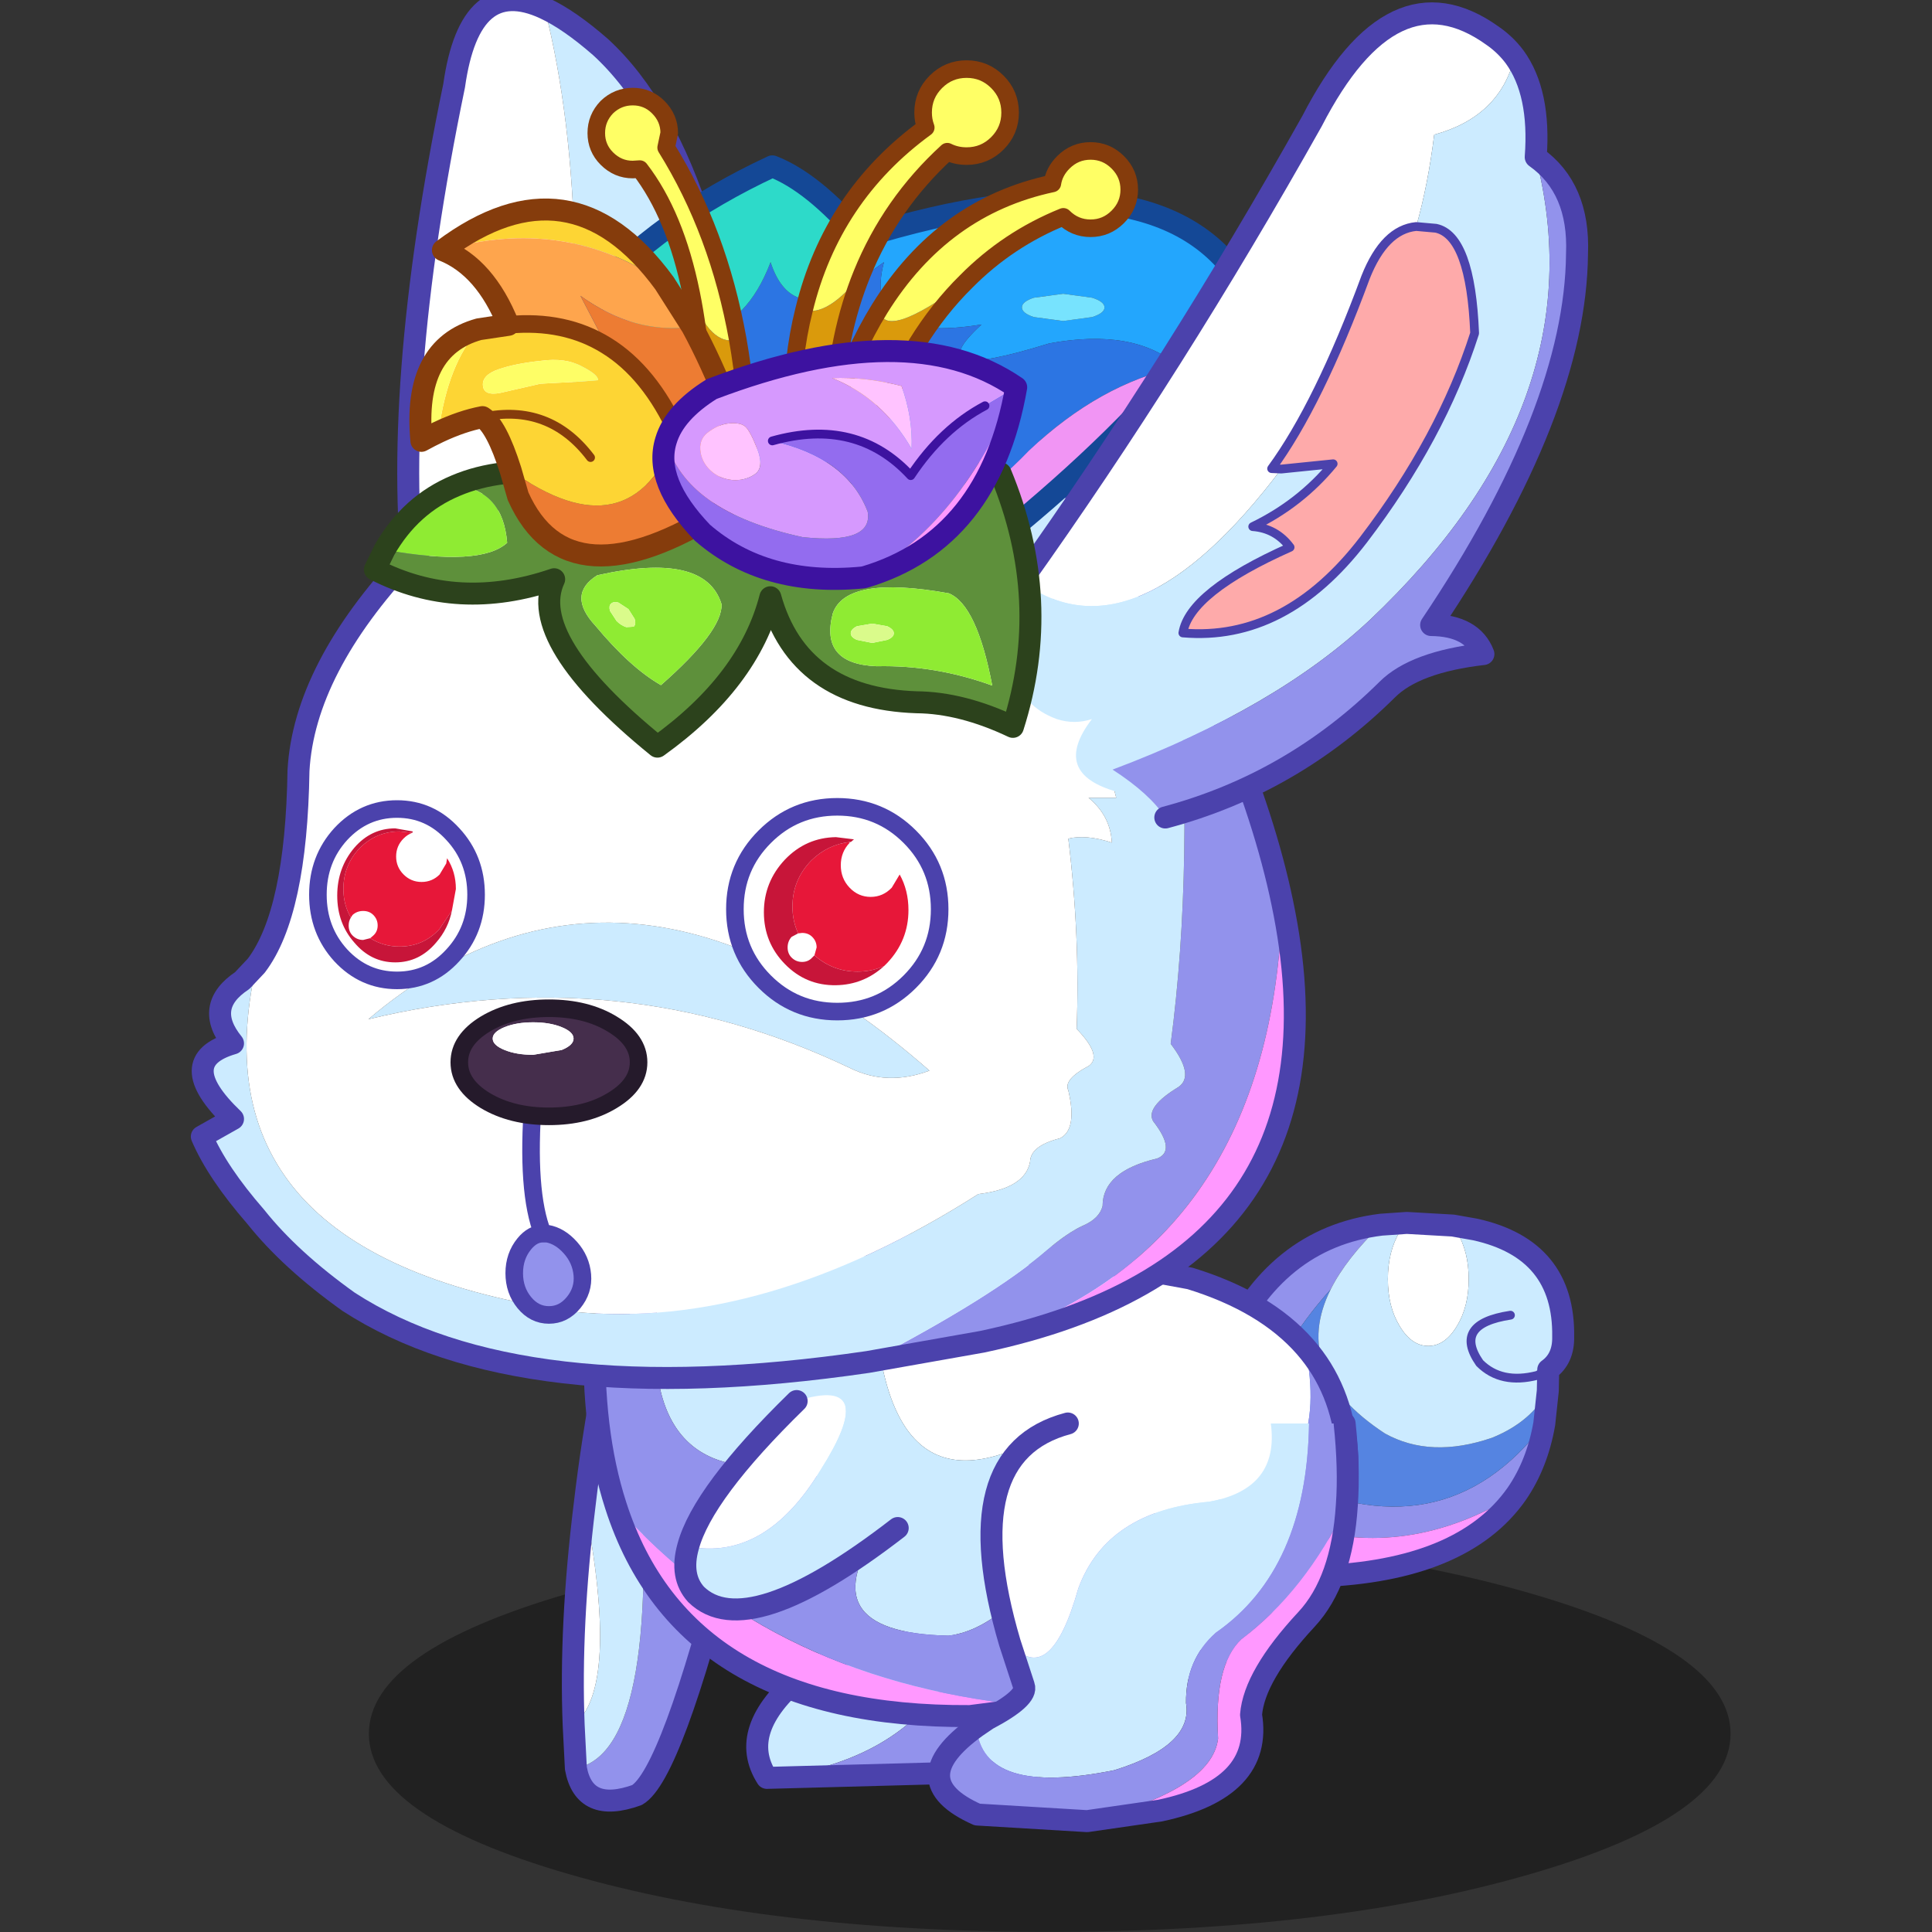 <svg xmlns:ffdec="https://www.free-decompiler.com/flash" xmlns:xlink="http://www.w3.org/1999/xlink" ffdec:objectType="frame" height="90" width="90" xmlns="http://www.w3.org/2000/svg"><rect width="100%" height="100%" fill="#333333" stroke="none"/><use ffdec:characterId="27" height="90.5" transform="translate(0 -.5)" width="90" xlink:href="#a"/><defs><g id="a" transform="translate(0 .5)"><use ffdec:characterId="3" height="90" width="90" xlink:href="#b"/><use ffdec:characterId="26" height="144.8" transform="matrix(.625 0 0 .625 7.09 -.5)" width="117.75" xlink:href="#c"/></g><g id="c" transform="translate(3.7 .8)"><use ffdec:characterId="4" height="45.1" transform="translate(12.45 114.45) scale(.655)" width="154.95" xlink:href="#d"/><use ffdec:characterId="5" height="42.7" transform="translate(75.43 90.33) scale(.655)" width="41" xlink:href="#e"/><use ffdec:characterId="6" height="52.15" transform="translate(26.83 100.88) scale(.655)" width="20.35" xlink:href="#f"/><use ffdec:characterId="7" height="17.95" transform="translate(40.58 121.575) scale(.655)" width="33.5" xlink:href="#g"/><use ffdec:characterId="8" height="56.1" transform="translate(28.43 91.98) scale(.655)" width="88.25" xlink:href="#h"/><use ffdec:characterId="9" height="47.9" transform="translate(54.13 105.28) scale(.655)" width="49" xlink:href="#i"/><use ffdec:characterId="10" height="26.2" transform="translate(35.23 103.607) scale(.655)" width="26.65" xlink:href="#j"/><use ffdec:characterId="11" height="70.1" transform="translate(14.58 -.82) scale(.655)" width="41.55" xlink:href="#k"/><use ffdec:characterId="12" height="111.55" transform="translate(-.82 30.445) scale(.655)" width="126.9" xlink:href="#l"/><use ffdec:characterId="13" height="25.3" transform="translate(7.996 59.481) scale(.655)" width="72.75" xlink:href="#m"/><use ffdec:characterId="14" height="47.45" transform="translate(27.98 11.58) scale(.655)" width="76.95" xlink:href="#n"/><use ffdec:characterId="15" height="94" transform="translate(60.25 .18) scale(.655)" width="65.75" xlink:href="#o"/><use ffdec:characterId="16" height="33.8" transform="translate(12.08 34.33) scale(.655)" width="77.1" xlink:href="#p"/><use ffdec:characterId="17" height="43" transform="translate(28.745 6.545) scale(.655)" width="19.3" xlink:href="#q"/><use ffdec:characterId="18" height="41.85" transform="translate(43.345 4.495) scale(.655)" width="26.8" xlink:href="#r"/><use ffdec:characterId="19" height="32.95" transform="translate(46.395 10.595) scale(.655)" width="35.7" xlink:href="#s"/><use ffdec:characterId="20" height="41.9" transform="translate(15.48 14.78) scale(.655)" width="37.95" xlink:href="#t"/><use ffdec:characterId="21" height="28.45" transform="translate(33.58 25.33) scale(.655)" width="42.65" xlink:href="#u"/></g><g id="e"><path d="m20.7 0 5.25.3.45.7q1.35 2.25 1.35 5.4 0 3.15-1.35 5.35Q25.05 14 23.15 14t-3.25-2.25q-1.35-2.2-1.35-5.35 0-3.15 1.35-5.4l.8-1" fill="#fff" fill-rule="evenodd" transform="translate(1.25 1.25)"/><path d="M36.35 22.85q-.8 4.6-3.15 8-12.5 7.6-24.9 3.65l-2.4-5.8q18.85 9.4 30.45-5.85m-33.1-.55L0 14.5Q5.65 1.7 17.8.2q-4 3.85-5.75 7.35Q6 14.3 3.25 22.3" fill="#9292ec" fill-rule="evenodd" transform="translate(1.25 1.25)"/><path d="m36.75 19.1-.4 3.75Q24.75 38.1 5.9 28.7l-2.65-6.4q2.75-8 8.8-14.75-4.65 9.3 6.15 16.4 5.2 2.9 12.2.5 4.45-1.8 6.35-5.35" fill="#5584e1" fill-rule="evenodd" transform="translate(1.25 1.25)"/><path d="m25.95.3 2.55.45q10.15 2.25 10 12.2.05 2.5-1.7 3.75l-.05 2.4q-1.9 3.55-6.35 5.35-7 2.4-12.2-.5-10.8-7.1-6.15-16.4Q13.8 4.05 17.8.2l2.9-.2-.8 1q-1.35 2.25-1.35 5.4 0 3.15 1.35 5.35Q21.25 14 23.15 14t3.25-2.25q1.35-2.2 1.35-5.35 0-3.15-1.35-5.4l-.45-.7m6.55 10.2q-6.6 1-3.5 5.45 2.45 2.45 6.55 1.4l1.25-.65-1.25.65q-4.1 1.05-6.55-1.4-3.1-4.45 3.5-5.45" fill="#ccebff" fill-rule="evenodd" transform="translate(1.25 1.25)"/><path d="M33.2 30.85q-6.15 8.75-22.55 9.35L8.3 34.5q12.4 3.95 24.9-3.65" fill="#ff98ff" fill-rule="evenodd" transform="translate(1.25 1.25)"/><path d="m36.8 16.7-1.25.65q-4.1 1.05-6.55-1.4-3.1-4.45 3.5-5.45" fill="none" stroke="#4b42ac" stroke-linecap="round" stroke-linejoin="round" transform="translate(1.25 1.25)"/><path d="m21.95 1.25 5.25.3 2.55.45q10.15 2.25 10 12.2.05 2.5-1.7 3.75l-.05 2.4-.4 3.75q-.8 4.6-3.15 8-6.15 8.75-22.55 9.35l-2.35-5.7-2.4-5.8-2.65-6.4-3.25-7.8q5.65-12.8 17.8-14.3l2.9-.2z" fill="none" stroke="#4b42ac" stroke-linecap="round" stroke-linejoin="round" stroke-width="2.5"/></g><g id="f"><path d="m7.3 5.8 10.55 14.75Q11.2 46.75 7.3 49q-6 2.15-6.95-3.05Q10.5 44 7.3 5.8" fill="#9292ec" fill-rule="evenodd" transform="translate(1.25 1.25)"/><path d="m3.7.7 3.6 5.1Q10.5 44 .35 45.95l-.25-4.9q5.3-4.25 1.25-25.1Q2.2 8.65 3.7.7" fill="#ccebff" fill-rule="evenodd" transform="translate(1.25 1.25)"/><path d="M.1 41.05q-.45-11.3 1.25-25.1Q5.4 36.8.1 41.05" fill="#fff" fill-rule="evenodd" transform="translate(1.25 1.25)"/><path d="m4.95 1.95 3.6 5.1L19.1 21.8Q12.45 48 8.55 50.25q-6 2.15-6.95-3.05l-.25-4.9Q.9 31 2.6 17.2q.85-7.3 2.35-15.25l.1-.7" fill="none" stroke="#4b42ac" stroke-linecap="round" stroke-linejoin="round" stroke-width="2.5"/></g><g id="g"><path d="M23.5-3.25Q18 9.65 1.1 11.55-2.35 6.15 4.95 0 13.4-5.5 23.5-3.25" fill="#ccebff" fill-rule="evenodd" transform="translate(1.25 5.15)"/><path d="M23.5-3.25Q28.65-2.1 31 2.2v8.55l-29.9.8Q18 9.65 23.5-3.25" fill="#9292ec" fill-rule="evenodd" transform="translate(1.25 5.15)"/><path d="m2.35 16.7 29.9-.8V7.35q-2.35-4.3-7.5-5.45Q14.65-.35 6.2 5.15-1.1 11.3 2.35 16.7z" fill="none" stroke="#4b42ac" stroke-linecap="round" stroke-linejoin="round" stroke-width="2.5"/></g><g id="h"><path d="M80.9 11.6q2.9 14.3-8 17.8l-23.55-6.85Q31.15 31.45 31.8 0q15.05-.15 36 3.8 8.6 2.65 13.1 7.8" fill="#fff" fill-rule="evenodd" transform="translate(1.25 1.25)"/><path d="M31.8 0q-.65 31.45 17.55 22.55L72.9 29.4q-6.25 2-17 .45-8.2 13.75-15.6 14.6-16.4-.35-7.4-12.9l-9.7-6.75Q4.1 28.05 7.45 4.5 16.6.15 31.8 0" fill="#ccebff" fill-rule="evenodd" transform="translate(1.25 1.25)"/><path d="M2.45 29.65q17.95 20.4 48.45 22.9l-8.15 1.05q-32.55.2-40.3-23.95" fill="#ff98ff" fill-rule="evenodd" transform="translate(1.25 1.25)"/><path d="M72.9 29.4q10.9-3.5 8-17.8 8.3 9.5 2.35 27.55-13.05 10.1-32.35 13.4-30.5-2.5-48.45-22.9Q-.3 21.15.05 9.6q3-3.05 7.4-5.1Q4.1 28.05 23.2 24.8l9.7 6.75q-9 12.55 7.4 12.9 7.4-.85 15.6-14.6 10.75 1.55 17-.45" fill="#9292ec" fill-rule="evenodd" transform="translate(1.25 1.25)"/><path d="M82.15 12.85q-4.5-5.15-13.1-7.8-20.95-3.95-36-3.8-15.2.15-24.35 4.5-4.4 2.05-7.4 5.1Q.95 22.4 3.7 30.9 11.45 55.05 44 54.85l8.15-1.05q19.3-3.3 32.35-13.4 5.95-18.05-2.35-27.55z" fill="none" stroke="#4b42ac" stroke-linecap="round" stroke-linejoin="round" stroke-width="2.5"/></g><g id="i"><path d="M8.05 24.95Q1.7 3.45 14.65 0h23.1q1 7.45-7 8.9-11.65 1.05-14.9 9.85-3.25 11.55-7.8 6.2" fill="#fff" fill-rule="evenodd" transform="translate(1.25 1.25)"/><path d="M37.75 0h4.35q-.25 16.6-10.6 23.8-3.45 3.05-3.4 8 .85 4.85-8.15 7.65Q4.9 42.5 4.25 34.5l1.25-.85q4.65-2.45 4.15-3.8l-1.6-4.9q4.55 5.35 7.8-6.2 3.25-8.8 14.9-9.85 8-1.45 7-8.9" fill="#ccebff" fill-rule="evenodd" transform="translate(1.25 1.25)"/><path d="M42.1 0h4.05q.55 5.15.25 9.3-4.75 9.8-12 15.25-3.15 2.95-2.65 11.3-.7 5.85-14.9 9.4l-12.5-.75q-8.65-3.85-.1-10 .65 8 15.7 4.95 9-2.8 8.15-7.65-.05-4.95 3.4-8Q41.85 16.6 42.1 0" fill="#9292ec" fill-rule="evenodd" transform="translate(1.25 1.25)"/><path d="M46.4 9.3q-.55 8.65-4.6 13-5.95 6.4-6.3 10.85 1.4 8.4-10.35 10.9l-8.3 1.2q14.2-3.55 14.9-9.4-.5-8.35 2.65-11.3 7.25-5.45 12-15.25" fill="#ff98ff" fill-rule="evenodd" transform="translate(1.25 1.25)"/><path d="M47.4 1.25q.55 5.15.25 9.3-.55 8.65-4.6 13-5.95 6.4-6.3 10.85 1.4 8.4-10.35 10.9l-8.3 1.2-12.5-.75q-8.65-3.85-.1-10l1.25-.85q4.65-2.45 4.15-3.8l-1.6-4.9Q2.95 4.7 15.9 1.25" fill="none" stroke="#4b42ac" stroke-linecap="round" stroke-linejoin="round" stroke-width="2.5"/></g><g id="j"><path d="M12.65.65q5.05-1.6 5.55.65.45 2-2.8 7.15Q9.1 18.9.3 17.2 1.95 11.1 12.65.65" fill="#fff" fill-rule="evenodd" transform="translate(1.25 .6)"/><path d="M.3 17.2q8.8 1.7 15.1-8.75 3.25-5.15 2.8-7.15 5.05 4 5.95 13.8Q7 28.35 1.2 22.65-.65 20.6.3 17.2" fill="#ccebff" fill-rule="evenodd" transform="translate(1.25 .6)"/><path d="M13.9 1.25Q3.2 11.7 1.55 17.8q-.95 3.4.9 5.45 5.8 5.7 22.95-7.55" fill="none" stroke="#4b42ac" stroke-linecap="round" stroke-linejoin="round" stroke-width="2.5"/></g><g id="k"><path d="M15.5.95q2.8 1.3 6.35 4.4 14.5 13.3 17.2 54.65L16.8 64.45q4.9-39.1-1.3-63.5" fill="#ccebff" fill-rule="evenodd" transform="translate(1.25 1.25)"/><path d="M16.8 64.45.8 67.6Q-2.1 45 5.2 9.75 7-3 15.5.95q6.2 24.4 1.3 63.5" fill="#fff" fill-rule="evenodd" transform="translate(1.25 1.25)"/><path d="m18.05 65.7-16 3.15Q-.85 46.25 6.45 11q1.8-12.75 10.3-8.8 2.8 1.3 6.35 4.4 14.5 13.3 17.2 54.65L18.05 65.7z" fill="none" stroke="#4b42ac" stroke-linecap="round" stroke-linejoin="round" stroke-width="2.5"/></g><g id="l"><path d="M111 72.9q3.1 4.4 5.35 9.35 4.65 11.05 6.6 20.45-1.2 39.4-34.15 49.95l-13 2.3q14.2-7.4 20.35-12.7 2.4-2.05 4.2-2.85 1.8-.8 2.15-2.2 0-3.95 6.2-5.4 2.2-.85-.45-4.25-.9-1.6 2.9-3.9 1.85-1.3-.9-4.9 2.7-20.4.75-45.85" fill="#9292ec" fill-rule="evenodd" transform="translate(1.25 -46.45)"/><path d="M75.8 154.95q-39.6 5.8-59.1-6.85-6.65-4.75-10.55-9.65-4.4-5.05-6.15-9.15l3.55-2q-6.9-6.6 0-8.6-3.4-4.2 1.05-7.15l1.6-1.7q-7.55 33.2 36.15 39.4 21.65 2.1 46-13.4 5.35-.65 5.9-3.7.05-1.8 3.4-2.65 2-1 .95-5.45-.6-1.25 2.35-2.8 1.55-1.15-1.4-4.2.4-10.55-.95-21.65 2-.5 4.95.45-.15-3.05-2.65-5.1h3.15q-4.3-17.3-12.55-35.55l3.65-3.95Q105.55 62.5 111 72.9q1.95 25.45-.75 45.85 2.75 3.6.9 4.9-3.8 2.3-2.9 3.9 2.65 3.4.45 4.25-6.2 1.45-6.2 5.4-.35 1.4-2.15 2.2-1.8.8-4.2 2.85-6.15 5.3-20.35 12.7m-2.05-33.45q-26.15-12.45-54.8-5.55 29.1-24.6 63.85 5.85-4.8 1.8-9.05-.3" fill="#ccebff" fill-rule="evenodd" transform="translate(1.25 -46.45)"/><path d="M122.95 102.7q8.55 40.9-34.15 49.95 32.95-10.55 34.15-49.95" fill="#ff98ff" fill-rule="evenodd" transform="translate(1.25 -46.45)"/><path d="M6.2 109.85q4.55-6 4.8-22.2.65-11.55 12.5-24.2 34.85-26.6 68-8.25 8.25 18.25 12.55 35.55h-3.15q2.5 2.05 2.65 5.1-2.95-.95-4.95-.45 1.35 11.1.95 21.65 2.95 3.05 1.4 4.2-2.95 1.55-2.35 2.8 1.05 4.45-.95 5.45-3.35.85-3.4 2.65-.55 3.05-5.9 3.7-24.35 15.5-46 13.4-43.7-6.2-36.15-39.4m67.55 11.65q4.25 2.1 9.05.3-34.75-30.45-63.85-5.85 28.65-6.9 54.8 5.55" fill="#fff" fill-rule="evenodd" transform="translate(1.25 -46.45)"/><path d="M77.05 108.5q-39.6 5.8-59.1-6.85Q11.3 96.9 7.4 92 3 86.95 1.25 82.85l3.55-2q-6.9-6.6 0-8.6-3.4-4.2 1.05-7.15l1.6-1.7q4.55-6 4.8-22.2.65-11.55 12.5-24.2 34.85-26.6 68-8.25L96.4 4.8q10.4 11.25 15.85 21.65 3.1 4.4 5.35 9.35 4.65 11.05 6.6 20.45 8.55 40.9-34.15 49.95l-13 2.3z" fill="none" stroke="#4b42ac" stroke-linecap="round" stroke-linejoin="round" stroke-width="2.5"/><path d="M38.8 140.35h.5q1.45.25 2.65 1.6t1.35 3.1q.15 1.75-1 3.15t-2.8 1.4q-1.65 0-2.8-1.4t-1.15-3.35q0-1.95 1.15-3.35.95-1.15 2.1-1.15" fill="#9292ec" fill-rule="evenodd" transform="translate(1.25 -46.45)"/><path d="M40.05 93.9h.5q1.45.25 2.65 1.6t1.35 3.1q.15 1.75-1 3.15t-2.8 1.4q-1.65 0-2.8-1.4T36.8 98.4q0-1.95 1.15-3.35.95-1.15 2.1-1.15-1.9-4.75-1.1-15.25" fill="none" stroke="#4b42ac" stroke-linecap="round" stroke-linejoin="round" stroke-width="2"/><path d="M49.7 120.85q0 2.55-3 4.35-2.95 1.8-7.2 1.8t-7.25-1.8q-2.95-1.8-2.95-4.35t2.95-4.35q3-1.8 7.25-1.8t7.2 1.8q3 1.8 3 4.35m-8.75-4q-1.35-.55-3.25-.55t-3.25.55q-1.35.55-1.35 1.3t1.35 1.3q1.35.55 3.25.55l3.25-.55q1.35-.55 1.35-1.3t-1.35-1.3" fill="#452e4c" fill-rule="evenodd" transform="translate(1.25 -46.45)"/><path d="M40.95 116.85q1.35.55 1.35 1.3t-1.35 1.3l-3.25.55q-1.9 0-3.25-.55t-1.35-1.3q0-.75 1.35-1.3t3.25-.55q1.9 0 3.25.55" fill="#fff" fill-rule="evenodd" transform="translate(1.25 -46.45)"/><path d="M50.95 74.4q0 2.55-3 4.35-2.95 1.8-7.2 1.8t-7.25-1.8q-2.95-1.8-2.95-4.35t2.95-4.35q3-1.8 7.25-1.8t7.2 1.8q3 1.8 3 4.35z" fill="none" stroke="#251a2b" stroke-linecap="round" stroke-linejoin="round" stroke-width="2"/></g><g id="m"><path d="m23.95 94.7.25-.1-.2-.05-2-.35q-2.75 0-4.65 2.2-1.95 2.3-1.95 5.45 0 3.15 1.95 5.35 1.9 2.25 4.65 2.25 2.75 0 4.65-2.25 1.4-1.6 1.8-3.65l.45-2.45q0-1.95-1-3.5l-.1.6-.75 1.25q-.85.85-2.05.85-1.2 0-2.05-.85-.85-.85-.85-2.05 0-1.2.85-2.05.45-.45 1-.65m-7 9.65.2-.3q.5-.45 1.2-.45t1.15.45q.5.5.5 1.2t-.5 1.15l-.35.3-.8.2q-.7 0-1.2-.5-.45-.45-.45-1.15 0-.5.25-.9m11.6-9.5q2.65 2.85 2.65 6.9 0 4.05-2.65 6.9-2.6 2.85-6.35 2.85-3.75 0-6.4-2.85-2.6-2.85-2.6-6.9 0-4.05 2.6-6.9Q18.45 92 22.2 92q3.75 0 6.35 2.85m45.15 1 .15-.1.35-.3-2.05-.25q-3.4.05-5.8 2.55-2.4 2.55-2.4 6t2.4 5.9q2.4 2.45 5.8 2.4 3.15-.05 5.5-2.2l.35-.35q2.4-2.55 2.4-6 0-2.25-1-4.05l-.9 1.5q-1 1.05-2.4 1.05t-2.4-1.05q-1-1.05-1-2.55 0-1.5 1-2.55m6.85 15.8q-3.4 3.4-8.25 3.4t-8.25-3.4q-3.4-3.4-3.4-8.25t3.4-8.25q3.4-3.4 8.25-3.4t8.25 3.4q3.4 3.4 3.4 8.25t-3.4 8.25m-12.7-5.5.45-.05q.7 0 1.15.45.5.5.5 1.2l-.25.9-.25.25q-.45.5-1.15.5t-1.2-.5q-.45-.45-.45-1.15t.45-1.2l.75-.4" fill="#fff" fill-rule="evenodd" transform="translate(-12.2 -90.75)"/><path d="M16.95 104.35q-.85-1.45-.85-3.25 0-2.7 1.85-4.65 1.9-1.9 4.55-1.9l1.45.15q-.55.2-1 .65-.85.85-.85 2.05 0 1.2.85 2.05.85.85 2.05.85 1.2 0 2.05-.85l.75-1.25.1-.6q1 1.55 1 3.5l-.45 2.45L27 105.7q-1.85 1.95-4.5 1.95-1.85 0-3.35-.95l.35-.3q.5-.45.5-1.15t-.5-1.2q-.45-.45-1.15-.45t-1.2.45l-.2.3m56.75-8.6v.1q-1 1.05-1 2.55 0 1.5 1 2.55 1 1.05 2.4 1.05t2.4-1.05l.9-1.5q1 1.8 1 4.05 0 3.45-2.4 6l-.35.35q-1.4.65-3.05.65-2.8 0-4.9-1.85l.25-.9q0-.7-.5-1.2-.45-.45-1.15-.45l-.45.05q-.65-1.4-.65-3.05 0-3.05 2.15-5.25 1.85-1.8 4.35-2.1" fill="#e71739" fill-rule="evenodd" transform="translate(-12.2 -90.75)"/><path d="m24 94.55-.05.15-1.45-.15q-2.65 0-4.55 1.9-1.85 1.95-1.85 4.65 0 1.8.85 3.25-.25.4-.25.9 0 .7.45 1.15.5.5 1.2.5l.8-.2q1.5.95 3.35.95 2.65 0 4.5-1.95l1.45-2.15q-.4 2.05-1.8 3.65-1.9 2.25-4.65 2.25-2.75 0-4.65-2.25-1.95-2.2-1.95-5.35 0-3.15 1.95-5.45 1.9-2.2 4.65-2.2l2 .35m49.85 1.2h-.15q-2.5.3-4.35 2.1-2.15 2.2-2.15 5.25 0 1.65.65 3.05l-.75.4q-.45.5-.45 1.2t.45 1.15q.5.5 1.2.5t1.15-.5l.25-.25q2.1 1.85 4.9 1.85 1.65 0 3.05-.65-2.35 2.15-5.5 2.2-3.4.05-5.8-2.4-2.4-2.45-2.4-5.9t2.4-6q2.4-2.5 5.8-2.55l2.05.25-.35.3" fill="#c71539" fill-rule="evenodd" transform="translate(-12.2 -90.75)"/><path d="M16.35 4.1Q19 6.95 19 11q0 4.05-2.65 6.9-2.6 2.85-6.35 2.85-3.75 0-6.4-2.85Q1 15.05 1 11q0-4.05 2.6-6.9Q6.25 1.25 10 1.25q3.75 0 6.35 2.85m52 16.8q-3.4 3.4-8.25 3.4t-8.25-3.4q-3.4-3.4-3.4-8.25t3.4-8.25Q55.25 1 60.1 1t8.25 3.4q3.4 3.4 3.4 8.25t-3.4 8.25z" fill="none" stroke="#4b42ac" stroke-linecap="round" stroke-linejoin="round" stroke-width="2"/></g><g id="n"><path d="M67.25 22.8q-5.1-4.45-14.8-2.65-15.15 4.7-7.7-2.15-13.55 2.2-11.1-7.1l-4.25 3.05L31 8.1q33.65-10.35 43.45 5.2-3.05 4.7-7.15 9.55l-.05-.05m-9.9-7.85-3.3-.45-3.35.45q-1.35.45-1.35 1.1 0 .65 1.35 1.1l3.35.45 3.3-.45q1.4-.45 1.4-1.1 0-.65-1.4-1.1" fill="#23a6fd" fill-rule="evenodd" transform="translate(1.25 1.25)"/><path d="M57.35 14.95q1.4.45 1.4 1.1 0 .65-1.4 1.1l-3.3.45-3.35-.45q-1.35-.45-1.35-1.1 0-.65 1.35-1.1l3.35-.45 3.3.45" fill="#77e3fe" fill-rule="evenodd" transform="translate(1.25 1.25)"/><path d="m29.4 13.95 4.25-3.05q-2.45 9.3 11.1 7.1-7.45 6.85 7.7 2.15 9.7-1.8 14.8 2.65-9.05 1.95-17.1 9.55-7.25 7.55-16.95 11.6l-.4-.05L9 41.65 0 15.1q15.45 9.7 20.75-4.2 2.15 6.6 8.65 3.05" fill="#2c75e3" fill-rule="evenodd" transform="translate(1.25 1.25)"/><path d="m67.25 22.8.05.05q-9.25 10.8-23.7 22.1l-10.4-1q9.7-4.05 16.95-11.6 8.05-7.6 17.1-9.55" fill="#f195f4" fill-rule="evenodd" transform="translate(1.25 1.25)"/><path d="m31 8.1-1.6 5.85q-6.5 3.55-8.65-3.05Q15.45 24.8 0 15.1 7.95 6.05 20.95 0 25.6 1.8 31 8.1" fill="#2ddac9" fill-rule="evenodd" transform="translate(1.25 1.25)"/><path d="M68.55 24.1q4.1-4.85 7.15-9.55Q65.9-1 32.25 9.35q-5.4-6.3-10.05-8.1-13 6.05-20.95 15.1l9 26.55 23.8 2.25m.4.05 10.4 1q14.45-11.3 23.7-22.1" fill="none" stroke="#144896" stroke-linecap="round" stroke-linejoin="round" stroke-width="2.5"/></g><g id="o"><path d="M1.25 64.6q17.55-24.65 33.1-52.35 9.2-17.85 20.55-9.7 1.45 1 2.5 2.4-1.65 6.8-9.15 8.85-.7 5.7-2.05 10.45-3.6.35-5.75 5.75-5.35 14.5-10.7 21.8l1.1.05Q14.05 74.1 1.25 64.6" fill="#fff" fill-rule="evenodd" transform="translate(0 1.25)"/><path d="m17.65 91.5-5.4-2.9q-7.7-2.1-2.95-8.3-2 .65-4 0-7.85-2.85-4.05-15.7 12.8 9.5 29.6-12.75l5.9-.6Q33 55.8 27.6 58.4q2.65.2 4.25 2.35-11.45 5.1-12.2 9.75 11.65 1 20.55-10.6 8.85-11.6 12.65-23.5-.45-11.1-4.4-11.95l-2.25-.2q1.35-4.75 2.05-10.45 7.5-2.05 9.15-8.85 2.95 4.05 2.4 11.4 7.25 27.95-18.9 52.7-10.75 10.05-29.25 17 4.25 2.75 6 5.45" fill="#ccebff" fill-rule="evenodd" transform="translate(0 1.25)"/><path d="M59.8 16.35q5 3.55 4.7 11-.15 17.75-16.6 42.25 4.7.05 5.95 3.3-7.8.9-10.95 4.05-10.8 10.7-25.25 14.55-1.75-2.7-6-5.45 18.5-6.95 29.25-17 26.15-24.75 18.9-52.7" fill="#9292ec" fill-rule="evenodd" transform="translate(0 1.25)"/><path d="m46.2 24.25 2.25.2q3.95.85 4.4 11.95-3.8 11.9-12.65 23.5-8.9 11.6-20.55 10.6.75-4.65 12.2-9.75-1.6-2.15-4.25-2.35 5.4-2.6 9.15-7.15l-5.9.6-1.1-.05q5.35-7.3 10.7-21.8 2.15-5.4 5.75-5.75" fill="#feaaaa" fill-rule="evenodd" transform="translate(0 1.25)"/><path d="m46.2 24.25 2.25.2q3.95.85 4.4 11.95-3.8 11.9-12.65 23.5-8.9 11.6-20.55 10.6.75-4.65 12.2-9.75-1.6-2.15-4.25-2.35 5.4-2.6 9.15-7.15l-5.9.6-1.1-.05q5.35-7.3 10.7-21.8 2.15-5.4 5.75-5.75" fill="none" stroke="#4b42ac" stroke-linecap="round" stroke-linejoin="round" transform="translate(0 1.25)"/><path d="M59.8 17.6q5 3.55 4.7 11-.15 17.75-16.6 42.25 4.7.05 5.95 3.3-7.8.9-10.95 4.05-10.8 10.7-25.25 14.55m-16.4-26.9Q18.8 41.2 34.35 13.5q9.2-17.85 20.55-9.7 1.45 1 2.5 2.4 2.95 4.05 2.4 11.4" fill="none" stroke="#4b42ac" stroke-linecap="round" stroke-linejoin="round" stroke-width="2.5"/></g><g id="p"><path d="M39.45 15.1Q37.6 9.05 25.3 11.8q-3.5 2.2-.2 5.75 3.95 4.75 7.45 6.75 7-6.15 6.9-9.2M9.2 1.6Q14.25-.55 21.4.2h49.8q6 14.45 1.4 28.85-5.8-2.75-10.95-2.8Q48.2 25.8 45 14.3q-2.45 9.55-12.85 17Q17.2 19.15 20.4 12.25 9.45 16 0 11.15L1.1 8.9q10.95 1.95 13.95-.8-.5-6.05-5.85-6.5m61.05 22.75q-1.75-9.2-4.95-10.5-11.7-2.1-13.2 2.3-1.5 5.75 5 6 6.7-.15 13.15 2.2" fill="#5e903b" fill-rule="evenodd" transform="translate(1.25 1.25)"/><path d="M39.45 15.1q.1 3.05-6.9 9.2-3.5-2-7.45-6.75-3.3-3.55.2-5.75 12.3-2.75 14.15 3.3m19.6 3.3q0-.45-.75-.8l-1.7-.3-1.75.3q-.7.35-.7.8 0 .45.7.75l1.75.35 1.7-.35q.75-.3.75-.75M1.1 8.9q2.95-5.15 8.1-7.3 5.35.45 5.85 6.5-3 2.75-13.95.8m69.15 15.45Q63.8 22 57.1 22.15q-6.5-.25-5-6 1.5-4.4 13.2-2.3 3.2 1.3 4.95 10.5m-40.7-7.6-.7-1.1-1.15-.75q-.55-.15-.85.15-.25.25-.1.8L27.5 17q.5.5 1.1.7l.85-.05q.3-.3.1-.9" fill="#8feb33" fill-rule="evenodd" transform="translate(1.25 1.25)"/><path d="M59.05 18.4q0 .45-.75.75l-1.7.35-1.75-.35q-.7-.3-.7-.75t.7-.8l1.75-.3 1.7.3q.75.35.75.8m-29.5-1.65q.2.6-.1.9l-.85.05q-.6-.2-1.1-.7l-.75-1.15q-.15-.55.1-.8.3-.3.85-.15l1.15.75.7 1.1" fill="#dafb8b" fill-rule="evenodd" transform="translate(1.25 1.25)"/><path d="M10.45 2.85Q15.5.7 22.65 1.45h49.8q6 14.45 1.4 28.85-5.8-2.75-10.95-2.8-13.45-.45-16.65-11.95-2.45 9.55-12.85 17Q18.45 20.4 21.65 13.5q-10.95 3.75-20.4-1.1l1.1-2.25Q5.3 5 10.45 2.85z" fill="none" stroke="#2c421c" stroke-linecap="round" stroke-linejoin="round" stroke-width="2.5"/></g><g id="q"><path d="M10.8 22.4Q9 13.5 4.95 8.25l-.8.05q-1.7 0-2.95-1.25Q0 5.85 0 4.15T1.2 1.2Q2.45 0 4.15 0q1.7 0 2.9 1.2Q8.3 2.45 8.3 4.15L7.95 5.8q5.95 9.55 8.15 21.85-3.2.85-5.3-5.25" fill="#ffff65" fill-rule="evenodd" transform="translate(1 1)"/><path d="M16.1 27.65q1.05 5.95 1.2 12.55l-5.05.8q.15-10.75-1.45-18.6 2.1 6.1 5.3 5.25" fill="#da9a0c" fill-rule="evenodd" transform="translate(1 1)"/><path d="M11.8 23.4Q10 14.5 5.95 9.25l-.8.05q-1.7 0-2.95-1.25Q1 6.85 1 5.15T2.2 2.2Q3.45 1 5.15 1q1.7 0 2.9 1.2Q9.3 3.45 9.3 5.15L8.95 6.8q5.95 9.55 8.15 21.85 1.05 5.95 1.2 12.55l-5.05.8q.15-10.75-1.45-18.6z" fill="none" stroke="#853c0c" stroke-linecap="round" stroke-linejoin="round" stroke-width="2"/></g><g id="r"><path d="M1.35 27.4Q4.5 14.45 15.2 6.65q-.3-.8-.3-1.7 0-2.05 1.45-3.5Q17.8 0 19.85 0t3.5 1.45q1.45 1.45 1.45 3.5t-1.45 3.5Q21.9 9.9 19.85 9.9q-1.2 0-2.2-.5-6.45 5.9-9.7 13.9-3.95 4.95-6.6 4.1" fill="#ffff65" fill-rule="evenodd" transform="translate(1 1)"/><path d="M7.95 23.3q-2.85 7-3.25 15.65l-.05.9L0 39.5q-.05-6.55 1.35-12.1 2.65.85 6.6-4.1" fill="#da9a0c" fill-rule="evenodd" transform="translate(1 1)"/><path d="M2.35 28.4Q5.5 15.45 16.2 7.65q-.3-.8-.3-1.7 0-2.05 1.45-3.5Q18.8 1 20.85 1t3.5 1.45q1.45 1.45 1.45 3.5t-1.45 3.5q-1.45 1.45-3.5 1.45-1.2 0-2.2-.5-6.45 5.9-9.7 13.9-2.85 7-3.25 15.65l-.05.9L1 40.5q-.05-6.55 1.35-12.1z" fill="none" stroke="#853c0c" stroke-linecap="round" stroke-linejoin="round" stroke-width="2"/></g><g id="s"><path d="M5.3 17.95Q12.5 6.35 24.95 3.7q.2-1.35 1.25-2.4Q27.5 0 29.3 0t3.1 1.3q1.3 1.3 1.3 3.1t-1.3 3.1q-1.3 1.3-3.1 1.3t-3.1-1.3q-6.3 2.55-11.05 7.35-9.6 7.05-9.85 3.1" fill="#ffff65" fill-rule="evenodd" transform="translate(1 1)"/><path d="M15.15 14.85Q8.9 21 5.2 30.95l-5.2-.4.05-.9q2.15-6.7 5.25-11.7.25 3.95 9.85-3.1" fill="#da9a0c" fill-rule="evenodd" transform="translate(1 1)"/><path d="M6.3 18.95Q13.5 7.35 25.95 4.7q.2-1.35 1.25-2.4Q28.5 1 30.3 1t3.1 1.3q1.3 1.3 1.3 3.1t-1.3 3.1q-1.3 1.3-3.1 1.3t-3.1-1.3q-6.3 2.55-11.05 7.35Q9.9 22 6.2 31.95l-5.2-.4m.05-.9q2.15-6.7 5.25-11.7" fill="none" stroke="#853c0c" stroke-linecap="round" stroke-linejoin="round" stroke-width="2"/></g><g id="t"><path d="M10 13.15q6.4-.6 11.15 2.35 4.95 3.05 8.1 10-5.4 13.95-19 4.2-1.6-5.05-3.2-6.05-2.35.45-5 1.7 1.05-7.8 4.6-11.7l3.35-.5M27.75 8.4Q16.35.65 2.55 4.65 17.05-6.2 27.75 8.4m-8.4 19.85q-4.7-6.2-12.3-4.6 7.6-1.6 12.3 4.6m.85-8.8q.05-.6-1.8-1.55-1.9-1.05-4.75-.65-2.85.3-4.75.95-1.9.65-1.8 1.85.1 1.2 1.95.85l4.6-1.05 4.65-.25 1.9-.15" fill="#fdd534" fill-rule="evenodd" transform="translate(1.25 1.25)"/><path d="M21.15 15.5Q16.4 12.55 10 13.15q-2.65-6.6-7.45-8.5 13.8-4 25.2 3.75l3.15 4.95q-6.5.95-12.7-3.5l2.95 5.65" fill="#fea54d" fill-rule="evenodd" transform="translate(1.25 1.25)"/><path d="M21.15 15.5 18.2 9.85q6.2 4.45 12.7 3.5 2.2 4.05 4.25 9.3.8 7.2-.55 11.4-17.8 11.35-23.5-1.4l-.85-2.95q13.6 9.75 19-4.2-3.15-6.95-8.1-10" fill="#ed7c33" fill-rule="evenodd" transform="translate(1.25 1.25)"/><path d="M6.65 13.65q-3.55 3.9-4.6 11.7-.95.45-1.95 1-1-10.6 6.55-12.7m13.55 5.8-1.9.15-4.65.25-4.6 1.05q-1.85.35-1.95-.85-.1-1.2 1.8-1.85 1.9-.65 4.75-.95 2.85-.4 4.75.65 1.85.95 1.8 1.55" fill="#fefe66" fill-rule="evenodd" transform="translate(1.25 1.25)"/><path d="M11.25 14.4q6.4-.6 11.15 2.35 4.95 3.05 8.1 10" fill="none" stroke="#853c0c" stroke-linecap="round" stroke-linejoin="round" stroke-width="2"/><path d="M7.05 23.65q7.6-1.6 12.3 4.6" fill="none" stroke="#853c0c" stroke-linecap="round" stroke-linejoin="round" transform="translate(1.25 1.25)"/><path d="M32.15 14.6 29 9.65Q18.3-4.95 3.8 5.9q4.8 1.9 7.45 8.5l-3.35.5Q.35 17 1.35 27.6q1-.55 1.95-1 2.65-1.25 5-1.7 1.6 1 3.2 6.05l.85 2.95q5.7 12.75 23.5 1.4 1.35-4.2.55-11.4-2.05-5.25-4.25-9.3z" fill="none" stroke="#853c0c" stroke-linecap="round" stroke-linejoin="round" stroke-width="2.5"/></g><g id="u"><path d="M27.1 4q-4.1-1.05-7.9-.9 5.7 2.25 9.05 8.05Q28.4 7.6 27.1 4m9.5 2.25q-4.9 2.6-8.45 7.95Q22 7.55 12.4 10.25q8.5 1.9 10.85 8.05.65 3.75-7.4 2.9Q2.45 18.3.3 10.2 1.25 7 5.5 4.35 28-4.2 40.15 4.15l-3.55 2.1M9.3 8.6q-.55-.45-1.75-.35-1.2.1-2.3.9-1.15.75-1.05 2.1.1 1.35 1.15 2.35 1 .95 2.5 1.1 1.45.1 2.55-.65 1.1-.75.3-2.85-.85-2.15-1.4-2.6" fill="#d699fe" fill-rule="evenodd" transform="translate(1.25 1.25)"/><path d="M12.4 10.25q9.6-2.7 15.75 3.95 3.55-5.35 8.45-7.95l3.55-2.1Q34 19.6 22.6 25.8q-11.05 1.05-18.15-5.1-5.6-5.85-4.15-10.5 2.15 8.1 15.55 11 8.05.85 7.4-2.9-2.35-6.15-10.85-8.05" fill="#936cef" fill-rule="evenodd" transform="translate(1.25 1.25)"/><path d="M22.6 25.8Q34 19.6 40.15 4.15q-3.05 17.4-17.25 21.6l-.3.05" fill="#ff98ff" fill-rule="evenodd" transform="translate(1.25 1.25)"/><path d="M27.1 4q1.3 3.6 1.15 7.15-3.35-5.8-9.05-8.05 3.8-.15 7.9.9M9.3 8.6q.55.45 1.4 2.6.8 2.1-.3 2.85t-2.55.65q-1.5-.15-2.5-1.1-1.05-1-1.15-2.35-.1-1.35 1.05-2.1 1.1-.8 2.3-.9 1.2-.1 1.75.35" fill="#ffc3ff" fill-rule="evenodd" transform="translate(1.25 1.25)"/><path d="M12.4 10.25q9.6-2.7 15.75 3.95 3.55-5.35 8.45-7.95" fill="none" stroke="#3d12a0" stroke-linecap="round" stroke-linejoin="round" transform="translate(1.25 1.25)"/><path d="M41.4 5.4q-12.15-8.35-34.65.2-4.25 2.65-5.2 5.85Q.1 16.1 5.7 21.95q7.1 6.15 18.15 5.1l.3-.05q14.2-4.2 17.25-21.6z" fill="none" stroke="#3d12a0" stroke-linecap="round" stroke-linejoin="round" stroke-width="2.5"/></g><path d="M41.4 41.4H0V0h41.4v41.4" fill="#701010" fill-opacity="0" fill-rule="evenodd" id="w"/><path d="M154.95 22.55q0 9.35-22.7 15.95t-54.8 6.6q-32.05 0-54.8-6.6Q0 31.9 0 22.55T22.65 6.6Q45.4 0 77.45 0q32.1 0 54.8 6.6 22.7 6.6 22.7 15.95" fill-opacity=".349" fill-rule="evenodd" id="d"/><use ffdec:characterId="2" height="41.4" transform="scale(2.174)" width="41.4" xlink:href="#v" id="b"/><use ffdec:characterId="1" height="41.4" width="41.4" xlink:href="#w" id="v"/></defs></svg>